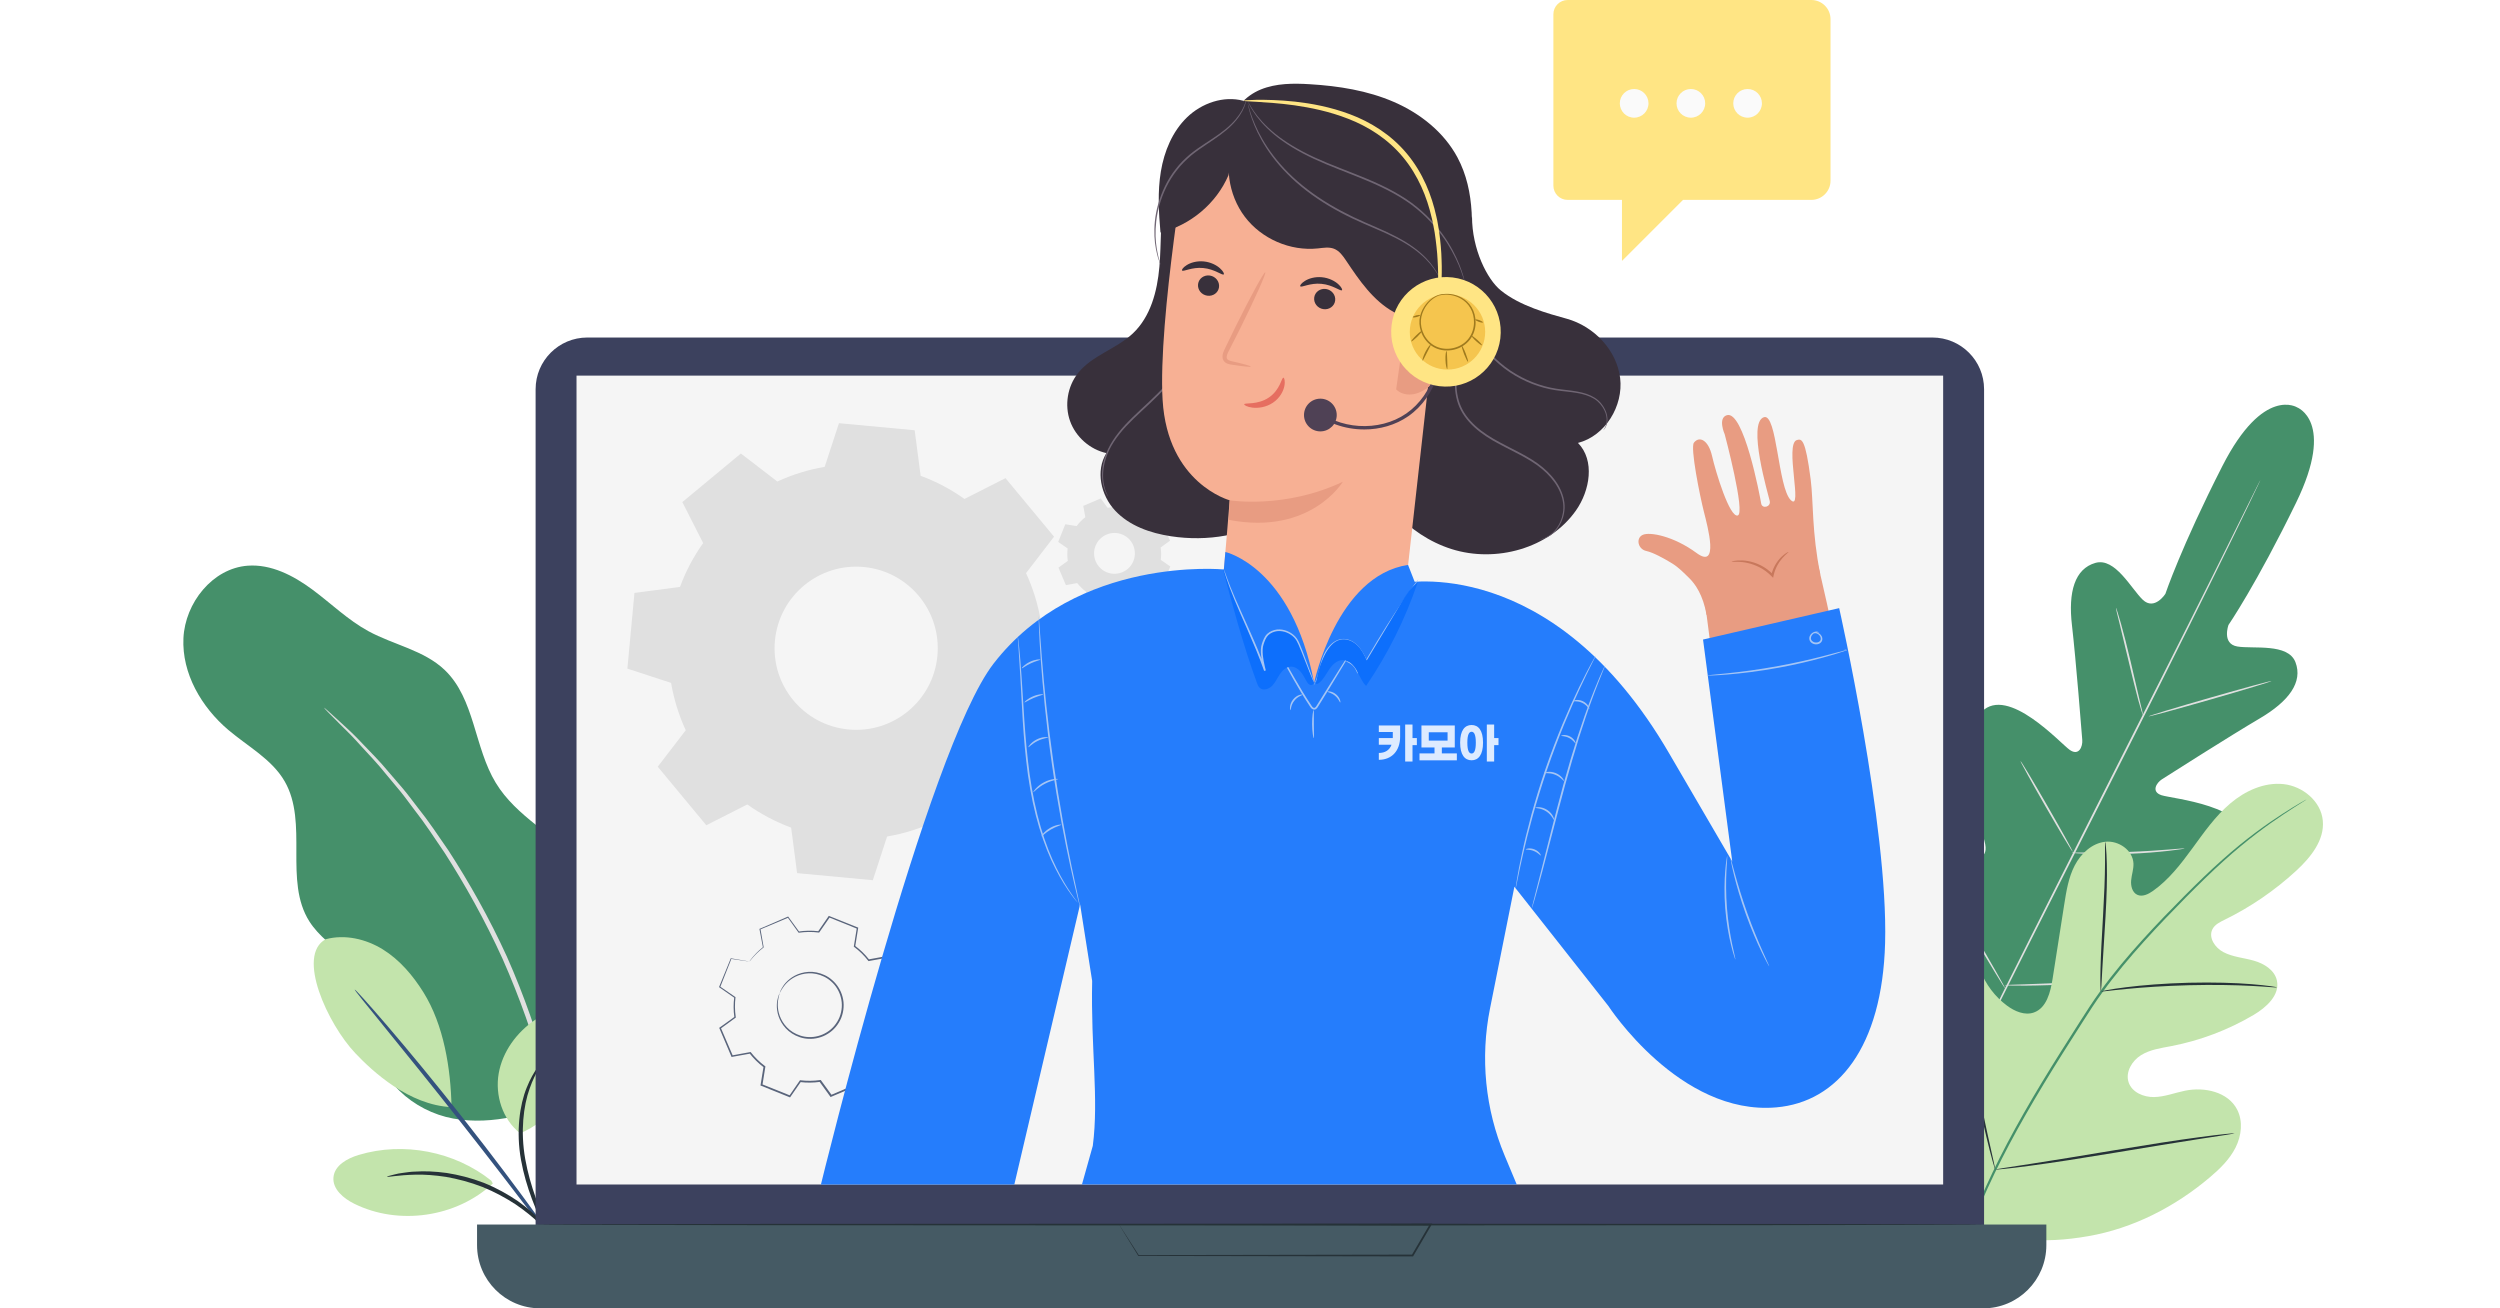 <svg xmlns="http://www.w3.org/2000/svg" width="300" height="157" fill="none" viewBox="0 0 300 157">
    <path fill="#45906A" d="M68.525 131.786c4.622-3.224 6.177-7.199 6.701-12.809.524-5.61-1.53-11.412-5.47-15.442-3.284-3.357-7.808-5.563-10.253-9.576-2.607-4.273-2.518-10.1-6.139-13.56-2.487-2.376-6.125-3.011-9.15-4.655-2.466-1.342-4.498-3.344-6.756-5.014-2.258-1.67-4.937-3.055-7.736-2.846-4.221.315-7.51 4.465-7.71 8.695-.2 4.23 2.16 8.277 5.389 11.016 2.343 1.989 5.226 3.51 6.76 6.168 2.88 4.997-.128 11.94 2.965 16.809 2.258 3.557 7.382 5.257 8.094 9.41.26 1.53-.17 3.084-.158 4.635.038 4.844 4.567 8.75 9.333 9.61 4.771.865 9.636-.63 14.13-2.441z"/>
    <path fill="#E0E0E0" d="M38.878 84.917c-.013.013.161.208.507.566.391.396.898.908 1.533 1.542.677.656 1.495 1.47 2.381 2.471.9.993 1.968 2.079 3.02 3.4.542.647 1.104 1.324 1.692 2.031.583.707 1.133 1.491 1.738 2.28 1.227 1.554 2.381 3.331 3.633 5.171 2.399 3.749 4.806 8.017 6.931 12.694 2.083 4.699 3.68 9.334 4.89 13.615.546 2.155 1.108 4.2 1.453 6.147.188.971.41 1.904.55 2.811.136.908.268 1.781.396 2.616.29 1.661.388 3.182.537 4.515.157 1.329.225 2.48.268 3.425.055.895.098 1.615.136 2.169.039.494.069.758.085.758.022 0 .03-.26.03-.758-.008-.559-.017-1.278-.025-2.177-.004-.946-.039-2.105-.17-3.442-.12-1.338-.188-2.871-.452-4.541l-.358-2.633c-.132-.916-.34-1.853-.52-2.833-.332-1.963-.877-4.021-1.41-6.194-1.192-4.315-2.781-8.984-4.877-13.712-2.143-4.707-4.58-8.993-7.012-12.75-1.27-1.844-2.445-3.616-3.698-5.167-.613-.784-1.175-1.563-1.772-2.27-.6-.7-1.175-1.372-1.73-2.015-1.073-1.308-2.172-2.377-3.096-3.353-.916-.984-1.755-1.776-2.462-2.411l-1.61-1.465c-.375-.337-.576-.503-.588-.49z"/>
    <path fill="#45906A" d="M275.695 48.907s-4.064-2.688-9.018 7.033c-4.954 9.721-6.833 15.327-6.833 15.327s-1.307 2.037-2.709.707c-1.397-1.329-3.314-5.107-5.691-4.426-2.467.708-3.28 3.46-2.807 7.502.468 4.043 1.175 12.942 1.235 13.747.06.788-.392 1.955-1.491 1.2-1.099-.753-7.416-7.79-10.577-4.591-3.161 3.199 0 14.249.324 15.463.323 1.214.085 1.734-.495 2.036-.575.303-2.479-2.266-4.357-4.191-1.879-1.93-4.397-3.834-6.067-1.836-1.669 1.998-2.202 10.291 5.692 23.757l4.064 6.002 7.271-.405c15.506-1.81 21.802-7.233 22.394-9.768.592-2.534-2.445-3.395-5.116-3.735-2.671-.341-5.861-.311-5.972-.955-.107-.643.162-1.146 1.329-1.618 1.163-.473 11.889-4.605 12.541-9.053.652-4.447-8.771-5.256-10.036-5.678-1.265-.422-.605-1.487.059-1.913.678-.434 8.209-5.23 11.719-7.293 3.51-2.061 5.219-4.366 4.298-6.76-.89-2.309-5.056-1.563-6.964-1.879-1.905-.315-1.07-2.585-1.07-2.585s3.344-4.874 8.12-14.684c4.775-9.81.059-11.45.059-11.45"/>
    <path fill="#E0E0E0" d="M271.244 57.605s-.026.073-.09.21c-.068.144-.162.349-.285.608-.26.541-.631 1.325-1.112 2.33-.967 2.02-2.39 4.938-4.158 8.529-3.535 7.19-8.502 17.082-14.028 27.987-5.525 10.91-10.513 20.788-14.087 27.962-1.781 3.582-3.22 6.483-4.221 8.498-.495.997-.882 1.772-1.151 2.309-.132.256-.23.456-.302.596-.068.137-.111.201-.111.201s.026-.073.09-.209l.285-.609c.26-.541.631-1.325 1.112-2.326.967-2.019 2.39-4.933 4.158-8.528 3.535-7.191 8.506-17.082 14.027-27.992 5.521-10.905 10.514-20.784 14.083-27.953l4.222-8.499c.494-.996.882-1.772 1.15-2.308.132-.256.23-.456.303-.597.072-.145.115-.209.115-.209z"/>
    <path fill="#E0E0E0" d="M253.914 72.936c.017-.005.081.17.183.49.107.319.243.788.409 1.367.328 1.159.742 2.773 1.163 4.558.409 1.764.784 3.361 1.065 4.58l.332 1.384c.081.328.115.511.103.515-.013.005-.081-.17-.188-.49-.102-.32-.243-.788-.4-1.367-.315-1.163-.707-2.782-1.133-4.567-.422-1.759-.805-3.352-1.099-4.57-.137-.55-.247-1.01-.341-1.385-.073-.328-.111-.511-.094-.515zM257.834 85.962c-.017-.06 3.267-1.056 7.34-2.228 4.072-1.171 7.386-2.07 7.403-2.01.017.06-3.267 1.056-7.339 2.227-4.073 1.172-7.387 2.07-7.404 2.011zM248.599 102.327c0-.017.191-.026.536-.026.392 0 .878.004 1.457.004 1.227.005 2.923 0 4.797-.072 1.87-.068 3.565-.187 4.788-.285.575-.047 1.061-.086 1.448-.115.341-.026.533-.03.537-.017 0 .017-.183.051-.524.102s-.835.119-1.444.187c-1.223.137-2.918.286-4.792.354-1.875.072-3.579.051-4.805.008-.614-.025-1.112-.051-1.453-.076-.358-.026-.545-.047-.545-.064zM242.459 91.329c.013-.009.115.136.286.404l.703 1.146c.583.976 1.376 2.326 2.24 3.83.865 1.503 1.636 2.867 2.186 3.863l.639 1.185c.144.281.221.443.208.447-.012.008-.115-.136-.285-.405-.192-.311-.426-.694-.703-1.146-.584-.975-1.376-2.326-2.241-3.83-.864-1.503-1.635-2.866-2.181-3.863l-.639-1.184c-.153-.281-.23-.439-.213-.447zM232.468 104.742c.013-.008.14.179.358.524.234.384.541.878.903 1.47.754 1.244 1.785 2.969 2.909 4.886 1.125 1.913 2.134 3.655 2.854 4.92.341.605.622 1.112.844 1.504.196.358.294.558.281.567-.013.008-.141-.179-.358-.524-.234-.384-.541-.874-.903-1.466-.754-1.244-1.785-2.969-2.909-4.886-1.125-1.913-2.135-3.655-2.855-4.92-.34-.605-.621-1.112-.843-1.504-.192-.362-.294-.562-.281-.571zM240.52 118.22c0-.017.242-.034.677-.047.477-.017 1.095-.034 1.844-.059 1.559-.052 3.706-.133 6.079-.29 2.373-.154 4.516-.349 6.066-.499l1.836-.178c.435-.039.673-.056.678-.039 0 .017-.235.06-.665.128-.43.068-1.056.153-1.832.251-1.546.192-3.693.414-6.07.567-2.377.157-4.533.213-6.092.226-.779.004-1.41 0-1.848-.013-.431-.017-.673-.03-.673-.047z"/>
    <path fill="#FFE584" d="M188.114 0h29.244c1.274 0 2.305 1.03 2.305 2.305v19.378c0 1.273-1.031 2.304-2.305 2.304h-15.399l-7.323 7.323v-7.323h-6.522c-.945 0-1.708-.766-1.708-1.708V1.71c0-.942.767-1.709 1.708-1.709z"/>
    <path fill="#FAFAFA" d="M197.819 12.4c0 .95-.771 1.722-1.721 1.722-.95 0-1.721-.771-1.721-1.721 0-.95.771-1.721 1.721-1.721.95 0 1.721.77 1.721 1.72zM204.624 12.4c0 .95-.771 1.722-1.721 1.722-.95 0-1.721-.771-1.721-1.721 0-.95.771-1.721 1.721-1.721.95 0 1.721.77 1.721 1.72zM211.432 12.4c0 .95-.771 1.722-1.721 1.722-.95 0-1.721-.771-1.721-1.721 0-.95.771-1.721 1.721-1.721.95 0 1.721.77 1.721 1.72z"/>
    <path fill="#C3E4AC" d="M235.641 146.315c-7.318-7.114-7.446-18.126-5.551-27.698.316-1.597.418-3.318 1.41-4.605.993-1.286 2.936-1.959 4.265-1.047 1.103.754 1.397 2.227 1.874 3.484.639 1.67 1.755 3.152 3.182 4.213.937.699 2.151 1.227 3.25.835 1.513-.541 1.985-2.428 2.237-4.026.468-2.981.933-5.963 1.401-8.945.252-1.598.511-3.233 1.257-4.669.745-1.436 2.07-2.667 3.659-2.846 1.589-.179 3.327 1.006 3.391 2.62.026.673-.217 1.325-.277 1.998-.064.669.124 1.457.724 1.742.609.29 1.321-.059 1.875-.447 1.912-1.346 3.369-3.242 4.754-5.137 1.384-1.896 2.743-3.847 4.528-5.364 1.785-1.516 4.081-2.573 6.39-2.33 2.309.243 4.519 2.054 4.728 4.397.213 2.347-1.474 4.417-3.203 6.01-2.565 2.36-5.461 4.345-8.58 5.87-.562.277-1.171.571-1.461 1.133-.519 1.01.315 2.233 1.312 2.752 1.125.592 2.441.678 3.659 1.027 1.223.349 2.484 1.12 2.761 2.373.388 1.738-1.257 3.229-2.782 4.132-3.058 1.806-6.419 3.08-9.895 3.748-1.244.239-2.544.414-3.626 1.087-1.082.673-1.887 2.015-1.499 3.233.388 1.218 1.802 1.819 3.071 1.793 1.27-.025 2.48-.515 3.723-.766 2.331-.473 5.142.14 6.241 2.27.72 1.397.52 3.148-.192 4.558-.711 1.41-1.865 2.539-3.067 3.553-4.191 3.557-9.239 6.147-14.624 7.08-5.376.937-10.172.647-14.935-2.028z"/>
    <path fill="#45906A" d="M234.354 153.429c.971-3.758 2.538-8.124 4.758-12.746 2.206-4.626 5.048-9.495 8.196-14.488.792-1.244 1.572-2.475 2.343-3.689.771-1.209 1.538-2.407 2.36-3.531 1.631-2.258 3.373-4.307 5.09-6.198 1.713-1.896 3.408-3.63 5.006-5.24 1.601-1.606 3.122-3.08 4.566-4.358 2.88-2.573 5.444-4.37 7.255-5.533.903-.584 1.618-1.014 2.108-1.3.235-.136.422-.242.558-.319.128-.072.192-.106.196-.098.005.004-.059.047-.179.128l-.545.345c-.477.302-1.184.745-2.079 1.346-1.789 1.188-4.323 3.007-7.178 5.593-1.431 1.287-2.939 2.765-4.532 4.375-1.589 1.619-3.276 3.357-4.98 5.248-1.704 1.892-3.433 3.936-5.056 6.186-.814 1.12-1.572 2.308-2.348 3.522-.771 1.215-1.55 2.441-2.342 3.685-3.144 4.989-5.986 9.845-8.201 14.45-2.223 4.6-3.808 8.941-4.801 12.677"/>
    <path fill="#263238" d="M252.096 118.975c-.021 0-.034-.251-.047-.707-.012-.456-.008-1.116.009-1.93.034-1.627.158-3.876.302-6.351.145-2.479.235-4.72.243-6.343.004-.814.004-1.47 0-1.921-.004-.456.004-.707.026-.707.021 0 .051.247.093.703.043.451.077 1.111.098 1.925.047 1.627-.012 3.881-.157 6.36-.149 2.445-.286 4.652-.388 6.343-.042.762-.076 1.406-.106 1.921-.03.456-.056.707-.073.707z"/>
    <path fill="#263238" d="M273.263 118.486c-.005.022-.303.009-.835-.034-.537-.038-1.308-.098-2.266-.144-1.917-.103-4.567-.154-7.494-.081-2.926.076-5.571.259-7.484.447-.954.085-1.73.179-2.262.238-.533.064-.831.086-.835.069-.004-.022.29-.086.818-.184.528-.093 1.299-.217 2.253-.332 1.909-.243 4.563-.46 7.498-.537 2.935-.072 5.593.013 7.51.171.958.072 1.734.166 2.266.238.541.077.835.128.831.149zM239.422 140.346c-.008.004-.043-.09-.098-.273-.064-.217-.136-.481-.23-.801-.196-.694-.456-1.712-.758-2.969-.609-2.513-1.338-6.015-2.092-9.891-.754-3.877-1.448-7.378-2.006-9.905-.273-1.226-.499-2.236-.665-2.986-.072-.323-.128-.592-.174-.813-.039-.188-.051-.286-.043-.29.009 0 .043.094.098.273.064.217.136.481.23.8.196.695.456 1.713.758 2.97.609 2.513 1.338 6.015 2.092 9.891.754 3.872 1.448 7.378 2.006 9.9.273 1.227.499 2.236.665 2.986.072.324.128.596.174.814.039.191.056.294.043.294z"/>
    <path fill="#263238" d="M268.16 135.996c0 .008-.098.034-.29.068-.226.038-.502.081-.835.136-.771.12-1.81.277-3.08.473-2.598.401-6.181.988-10.138 1.649-3.962.66-7.553 1.218-10.16 1.563-1.303.175-2.36.303-3.093.375-.336.034-.617.06-.843.081-.192.017-.294.017-.298.008 0-.008.098-.034.29-.068.225-.038.502-.081.834-.136.771-.119 1.811-.277 3.076-.473 2.599-.396 6.181-.988 10.143-1.648 3.957-.661 7.548-1.219 10.16-1.564 1.303-.175 2.36-.302 3.092-.375.337-.034.618-.059.844-.081.196-.017.294-.017.298-.008z"/>
    <path fill="#C3E4AC" d="M39.086 112.707c2.305-.618 4.822-.034 6.85 1.218 2.028 1.257 3.612 3.131 4.877 5.155 2.445 3.915 3.285 9.159 3.37 13.776-5.12-.238-9.474-4.285-11.553-6.479-3.288-3.472-7.122-11.732-3.544-13.67zM62.407 135.987c-2.096-1.644-3.02-4.541-2.565-7.169.456-2.624 2.164-4.941 4.371-6.437 1.022-.69 2.283-1.235 3.463-.881 1.104.332 1.866 1.41 2.083 2.543.218 1.133-.03 2.304-.413 3.391-1.316 3.727-3.271 7.092-6.94 8.553z"/>
    <path fill="#263238" d="M67.059 150.594c-.03.017-.213-.277-.511-.827-.298-.545-.712-1.346-1.193-2.351-.95-2.002-2.228-4.852-2.837-8.239-.605-3.391-.162-6.585.69-8.669.418-1.047.882-1.84 1.252-2.342.371-.507.614-.754.64-.737.089.059-.823 1.128-1.547 3.207-.741 2.058-1.112 5.15-.524 8.456.592 3.306 1.798 6.143 2.663 8.179.877 2.032 1.435 3.289 1.367 3.323z"/>
    <path fill="#34527E" d="M42.562 118.743c.025-.021.422.388 1.112 1.15.69.763 1.67 1.883 2.867 3.28 2.394 2.795 5.635 6.705 9.107 11.114 3.472 4.409 6.518 8.482 8.673 11.459 1.078 1.491 1.939 2.705 2.518 3.553.58.848.886 1.329.86 1.35-.03.022-.392-.417-1.022-1.231-.682-.886-1.572-2.053-2.645-3.454-2.228-2.923-5.317-6.953-8.784-11.357-3.468-4.405-6.663-8.35-8.98-11.199-1.112-1.376-2.036-2.514-2.74-3.383-.65-.805-.992-1.261-.966-1.282z"/>
    <path fill="#C3E4AC" d="M58.95 141.678c-4.387-3.51-10.53-4.703-15.91-3.084-1.372.413-2.888 1.248-3.024 2.671-.137 1.427 1.2 2.543 2.483 3.178 5.342 2.654 12.277 1.64 16.639-2.424"/>
    <path fill="#263238" d="M46.444 141.204c-.009-.034.306-.128.89-.268.29-.077.647-.154 1.073-.2.422-.051.903-.141 1.44-.145 1.07-.077 2.356-.026 3.762.166 1.401.221 2.926.596 4.46 1.188 1.525.614 2.892 1.385 4.068 2.186 1.159.826 2.13 1.665 2.858 2.453.388.371.678.763.95 1.091.277.324.486.626.648.877.328.499.494.784.468.806-.08.059-.813-1.044-2.321-2.514-.746-.741-1.721-1.533-2.867-2.317-1.163-.758-2.5-1.495-3.987-2.096-1.496-.579-2.978-.958-4.341-1.201-1.372-.209-2.624-.298-3.677-.269-2.117.039-3.407.341-3.425.243z"/>
    <path fill="#3C415E" d="M231.882 155.446H70.48c-3.43 0-6.207-2.778-6.207-6.207V46.709c0-3.43 2.778-6.207 6.207-6.207h161.402c3.429 0 6.207 2.777 6.207 6.207v102.53c0 3.429-2.778 6.207-6.207 6.207z"/>
    <path fill="#455A64" d="M237.984 157.001H64.829c-4.188 0-7.583-3.395-7.583-7.583v-2.475h188.316v2.475c0 4.188-3.391 7.583-7.578 7.583z"/>
    <path fill="#F5F5F5" d="M233.178 45.074H69.182v97.066h163.996V45.074z"/>
    <path fill="#263238" d="M134.291 146.943c-.004 0 .06-.004.179-.004.132 0 .315-.005.55-.005l2.142-.013c1.883-.008 4.593-.017 7.945-.034 6.765-.012 16.124-.034 26.569-.055h.196l-.098.17-1.057 1.807c-.379.647-.754 1.295-1.116 1.908l-.034.055h-.064c-14.449-.025-26.79-.051-32.882-.059h-.029l-.013-.026-1.721-2.799-.435-.711-.132-.234s.06.085.162.247c.111.166.26.405.46.711.405.626.993 1.542 1.755 2.735l-.042-.025c6.091-.013 18.432-.035 32.882-.06l-.098.055c.362-.617.736-1.261 1.116-1.908.362-.618.72-1.236 1.056-1.806l.098.17c-10.403-.021-19.723-.043-26.458-.055-3.37-.013-6.092-.026-7.983-.034l-2.177-.013c-.243-.004-.43-.004-.571-.004l-.2-.013z"/>
    <path fill="#E0E0E0" fill-rule="evenodd" d="M129.195 63.128c.303-.405.652-.763 1.044-1.065l-.247-1.359 2.1-.895.809 1.12c.49-.072.989-.076 1.491-.016l.784-1.138 2.122.852-.218 1.363c.405.303.763.652 1.065 1.044l1.359-.247.895 2.1-1.121.81c.073.49.077.988.017 1.49l1.138.784-.852 2.122-1.363-.218c-.303.405-.652.763-1.044 1.066l.247 1.358-2.1.895-.809-1.12c-.486.072-.989.076-1.491.017l-.784 1.137-2.122-.852.218-1.363c-.405-.303-.763-.652-1.065-1.044l-1.359.247-.895-2.1 1.121-.81c-.073-.485-.077-.987-.017-1.49l-1.134-.784.852-2.121 1.359.217zm2.271 2.364c-.503 1.257.102 2.684 1.359 3.186 1.256.503 2.683-.106 3.186-1.358.503-1.257-.106-2.684-1.359-3.187-1.252-.507-2.679.103-3.186 1.36z" clip-rule="evenodd"/>
    <path fill="#F5F5F5" fill-rule="evenodd" d="M120.679 107.183c.873-1.171 1.891-2.202 3.02-3.084l-.72-3.936 6.088-2.599 2.343 3.242c1.414-.204 2.862-.226 4.315-.047L138 97.471l6.142 2.466-.634 3.949c1.171.873 2.202 1.896 3.084 3.02l3.936-.72 2.598 6.088-3.241 2.343c.204 1.414.225 2.862.047 4.315l3.288 2.275-2.466 6.142-3.949-.634c-.873 1.171-1.896 2.202-3.02 3.084l.719 3.936-6.087 2.598-2.343-3.241c-1.414.204-2.862.225-4.315.047l-2.275 3.288-6.143-2.466.635-3.949c-1.171-.873-2.202-1.892-3.084-3.02l-3.936.719-2.599-6.087 3.242-2.343c-.204-1.414-.226-2.862-.047-4.315l-3.288-2.275 2.466-6.143 3.949.635zm6.586 6.842c-1.461 3.637.302 7.774 3.94 9.235 3.638 1.461 7.774-.303 9.236-3.94 1.461-3.638-.303-7.775-3.941-9.236-3.638-1.465-7.774.303-9.235 3.941z" clip-rule="evenodd"/>
    <path fill="#59647B" d="M93.56 119.167s.082-.345.435-.869c.35-.511 1.04-1.206 2.147-1.525.546-.153 1.184-.217 1.845-.081.656.136 1.342.426 1.9.941.285.247.536.55.745.886.213.337.375.712.477 1.112.218.797.162 1.691-.157 2.509-.333.81-.912 1.496-1.623 1.922-.35.221-.729.379-1.112.472-.384.103-.775.145-1.155.124-.762-.017-1.456-.281-2.023-.639-.57-.362-.988-.848-1.278-1.338-.58-.997-.596-1.976-.494-2.585.115-.622.294-.929.294-.929.025.008-.124.328-.2.941-.077.601-.03 1.547.545 2.492.285.465.694.925 1.24 1.261.545.333 1.21.575 1.93.588.357.017.728-.03 1.09-.123.362-.094.72-.243 1.052-.452.669-.405 1.214-1.052 1.529-1.819.303-.771.358-1.614.154-2.368-.094-.38-.248-.737-.443-1.057-.196-.319-.431-.609-.703-.843-.529-.49-1.176-.776-1.802-.912-.627-.136-1.24-.085-1.768.051-1.065.286-1.755.937-2.117 1.423-.37.498-.482.831-.507.818z"/>
    <path fill="#59647B" d="M89.92 115.383c0 .004-.048 0-.137-.013-.102-.013-.239-.034-.413-.06-.38-.055-.929-.136-1.636-.242l.038-.022c-.345.874-.796 2.019-1.346 3.404l-.021-.068c.554.379 1.167.801 1.823 1.252l.034.021-.004.039c-.09.737-.09 1.538.034 2.368l.008.043-.038.025c-.558.405-1.163.844-1.79 1.304l.027-.098 1.444 3.365-.098-.051 2.176-.4.056-.009.034.043c.451.579 1.026 1.159 1.691 1.648l.047.034-.009.06c-.106.677-.225 1.423-.349 2.185l-.06-.11c1.07.426 2.22.89 3.4 1.363l-.124.038c.392-.566.822-1.188 1.257-1.823l.038-.055.064.008c.733.09 1.55.09 2.36-.03l.064-.008.038.055c.405.562.852 1.176 1.3 1.794l-.132-.039 3.365-1.44-.068.124c-.128-.686-.26-1.431-.396-2.177l-.013-.068.055-.043c.592-.46 1.163-1.035 1.649-1.682l.042-.056.068.013c.733.119 1.462.234 2.186.349l-.124.069c.46-1.146.916-2.279 1.368-3.4l.038.132c-.613-.421-1.218-.843-1.819-1.261l-.055-.038.008-.068c.098-.793.085-1.589-.025-2.356l-.009-.064.055-.038c.605-.439 1.206-.869 1.794-1.295l-.034.128c-.49-1.15-.967-2.275-1.436-3.37l.115.06c-.737.132-1.465.264-2.177.396l-.059.013-.039-.047c-.494-.635-1.065-1.193-1.682-1.653l-.047-.034.008-.06c.124-.749.239-1.474.354-2.185l.06.102-3.395-1.371.102-.03c-.443.639-.86 1.239-1.261 1.814l-.03.039-.047-.004c-.839-.107-1.627-.086-2.368.021l-.043.004-.025-.038-1.291-1.798.08.021c-1.307.55-2.419 1.023-3.373 1.423l.03-.055c.153.869.277 1.584.383 2.181l.004.021-.017.013c-.634.49-1.047.933-1.307 1.227-.124.145-.218.255-.286.341-.085.085-.115.119-.115.119 0-.004.026-.047.081-.124.06-.081.145-.2.273-.349.255-.302.656-.754 1.29-1.261l-.012.034c-.111-.592-.247-1.308-.413-2.177l-.009-.038.038-.017c.95-.409 2.058-.89 3.361-1.453l.047-.021.03.043c.405.553.83 1.137 1.303 1.789l-.072-.03c.75-.111 1.555-.136 2.407-.034l-.077.034c.4-.579.814-1.18 1.253-1.823l.038-.056.064.026c1.073.43 2.202.882 3.399 1.359l.068.03-.012.072c-.111.711-.23 1.436-.35 2.185l-.038-.093c.635.473 1.218 1.035 1.725 1.687l-.098-.039c.712-.132 1.44-.264 2.177-.4l.081-.017.034.076c.469 1.095.95 2.216 1.44 3.366l.034.076-.068.052c-.588.426-1.184.86-1.794 1.299l.043-.102c.115.788.128 1.606.03 2.415l-.047-.102c.601.413 1.206.835 1.819 1.256l.072.051-.034.081-1.363 3.4-.034.085-.089-.013c-.72-.115-1.453-.234-2.186-.349l.107-.043c-.494.665-1.082 1.253-1.691 1.726l.042-.111c.137.745.273 1.491.396 2.177l.017.089-.081.034-3.37 1.436-.08.034-.051-.073c-.447-.617-.89-1.231-1.295-1.793l.102.043c-.83.119-1.666.119-2.415.025l.102-.047c-.434.631-.869 1.253-1.26 1.819l-.048.068-.076-.029c-1.18-.478-2.33-.938-3.396-1.368l-.076-.03.013-.081c.123-.758.242-1.508.353-2.185l.038.094c-.677-.507-1.26-1.099-1.72-1.691l.089.034c-.763.136-1.504.272-2.177.392l-.068.012-.026-.064-1.43-3.369-.026-.06.05-.038c.631-.452 1.236-.89 1.798-1.291l-.03.073c-.119-.844-.114-1.657-.016-2.407l.03.064-1.815-1.265-.039-.026.017-.043c.563-1.38 1.031-2.521 1.385-3.391l.012-.025.03.004c.703.119 1.244.213 1.62.277.178.034.314.055.417.077.106.021.153.03.157.034z"/>
    <path fill="#E0E0E0" fill-rule="evenodd" d="M81.6 70.43c.695-1.892 1.636-3.66 2.778-5.261l-2.497-4.92 7.025-5.828 4.375 3.361c1.789-.826 3.697-1.423 5.682-1.76l1.713-5.239 9.086.848.716 5.465c1.891.695 3.659 1.636 5.261 2.778l4.92-2.497 5.827 7.025-3.361 4.375c.827 1.789 1.423 3.693 1.76 5.683l5.244 1.712-.848 9.086-5.466.716c-.694 1.891-1.635 3.66-2.777 5.26l2.496 4.921-7.024 5.828-4.375-3.362c-1.789.827-3.698 1.423-5.683 1.76l-1.712 5.244-9.087-.848-.715-5.465c-1.892-.695-3.66-1.636-5.261-2.778l-4.92 2.496-5.828-7.024 3.361-4.375c-.826-1.79-1.422-3.698-1.759-5.683l-5.244-1.712.848-9.086 5.465-.72zm11.391 6.45c-.503 5.384 3.455 10.155 8.839 10.657 5.385.503 10.156-3.454 10.659-8.839.502-5.384-3.455-10.155-8.84-10.658-5.384-.499-10.155 3.459-10.658 8.84z" clip-rule="evenodd"/>
    <path fill="#263238" d="M238.088 146.944c0 .06-38.914.107-86.901.107-48.009 0-86.91-.047-86.91-.107 0-.059 38.906-.106 86.91-.106 47.987.004 86.901.051 86.901.106z"/>
    <path fill="#38303B" d="M144.599 16.35c-2.679 1.175-4.238 4.063-4.826 6.935-.584 2.867-.392 5.831-.648 8.75-.255 2.917-1.052 5.963-3.182 7.974-1.985 1.874-4.903 2.637-6.594 4.775-1.252 1.59-1.623 3.834-.942 5.742.682 1.909 2.39 3.413 4.367 3.847-1.338 2.117-.669 5.074 1.044 6.901 1.708 1.828 4.221 2.7 6.696 3.076 4.354.664 8.997-.068 12.673-2.492s6.249-6.633 6.241-11.033"/>
    <path fill="#706674" d="M132.995 59.622s-.243-.302-.473-.95c-.23-.643-.392-1.661-.171-2.875.111-.605.311-1.253.614-1.909.315-.651.728-1.307 1.231-1.942.997-1.282 2.339-2.462 3.685-3.728 1.346-1.273 2.581-2.539 3.582-3.79 1.014-1.24 1.777-2.48 2.292-3.57.516-1.095.792-2.041.929-2.706.081-.328.102-.592.14-.766.03-.175.051-.269.06-.269.009 0 0 .094-.017.273-.026.179-.034.443-.102.78-.115.672-.371 1.635-.878 2.751-.507 1.112-1.261 2.373-2.275 3.63-1.001 1.27-2.24 2.547-3.591 3.825-1.354 1.274-2.688 2.44-3.676 3.698-.498.622-.912 1.265-1.227 1.9-.306.639-.507 1.269-.626 1.861-.234 1.184-.098 2.181.102 2.824.209.635.422.955.401.963z"/>
    <path fill="#38303B" d="M176.641 25.973c0 3.936 1.815 7.544 3.451 8.873 2.309 1.879 5.699 2.786 7.936 3.408 3.254.912 5.981 3.757 6.39 7.114.404 3.352-1.79 6.94-5.061 7.783 2.057 2.1 1.444 5.712-.247 8.115-3.208 4.553-9.61 6.304-14.922 4.622-5.313-1.683-9.381-6.39-10.965-11.732"/>
    <path fill="#706674" d="M184.739 64.747c-.012-.034.52-.034 1.253-.55.358-.256.745-.652 1.048-1.201.311-.541.536-1.24.562-2.028.021-.784-.213-1.644-.66-2.454-.448-.813-1.108-1.576-1.913-2.245-1.614-1.358-3.804-2.206-5.925-3.429-1.057-.622-2.037-1.337-2.816-2.21-.388-.435-.724-.904-.984-1.402-.26-.498-.439-1.027-.55-1.55-.226-1.053-.204-2.075-.136-3.012.072-.942.192-1.81.273-2.603.174-1.585.153-2.884-.06-3.749-.06-.213-.111-.4-.153-.57-.047-.163-.115-.295-.154-.405-.085-.218-.128-.337-.123-.337.008-.004.059.107.162.32.046.106.119.238.174.4.051.17.111.358.175.57.243.874.285 2.19.128 3.784-.073.796-.184 1.665-.247 2.598-.06.933-.073 1.938.153 2.96.217 1.019.724 2.02 1.499 2.855.759.848 1.726 1.555 2.769 2.164 2.096 1.21 4.307 2.066 5.947 3.459.818.686 1.491 1.47 1.943 2.309.451.839.681 1.725.651 2.543-.034.813-.281 1.53-.609 2.079-.324.558-.728.954-1.103 1.21-.371.263-.72.357-.942.43-.238.055-.362.072-.362.064zM192.406 51.613c-.038-.012.341-.323.396-1.094.017-.375-.055-.848-.302-1.33-.243-.477-.635-.98-1.206-1.333-.579-.353-1.303-.575-2.092-.707-.792-.136-1.657-.187-2.564-.328-1.815-.281-3.749-.997-5.508-2.181-1.755-1.188-3.144-2.722-4.072-4.307-.938-1.584-1.427-3.19-1.67-4.55-.243-1.367-.23-2.496-.175-3.267.03-.387.064-.681.102-.881.03-.2.051-.307.06-.303.025.004-.047.426-.081 1.193-.03.767-.021 1.887.239 3.233.259 1.342.762 2.922 1.691 4.477.92 1.555 2.292 3.059 4.021 4.23 1.734 1.163 3.638 1.875 5.423 2.164.894.145 1.759.2 2.564.35.801.14 1.547.374 2.143.754.601.379.993.907 1.235 1.41.247.502.311.996.281 1.384-.034.392-.174.673-.281.848-.055.085-.11.14-.144.183-.039.038-.056.055-.06.055z"/>
    <path fill="#F7B094" d="M146.516 72.12c.563-5.882 1.044-12.085 1.044-12.085s-7.451-2.002-8.047-12.042c-.571-9.572 3.127-31.191 3.127-31.191 11.34-3.374 23.966.856 30.884 10.352l-5.342 47.701c-.622 5.538-5.874 9.415-11.8 8.708-5.989-.716-10.403-5.836-9.866-11.442z"/>
    <path fill="#38303B" d="M143.768 34.083c-.089.67.401 1.295 1.095 1.398.694.106 1.329-.346 1.419-1.014.089-.67-.401-1.295-1.095-1.402-.694-.102-1.329.35-1.419 1.018zM141.852 32.462c.14.179 1.171-.435 2.534-.298 1.364.119 2.296.92 2.463.766.081-.068-.052-.379-.456-.74-.396-.359-1.099-.738-1.951-.819-.852-.08-1.598.162-2.036.443-.452.281-.627.567-.554.648zM157.706 35.699c-.09.668.4 1.295 1.095 1.397.694.106 1.329-.35 1.418-1.014.09-.669-.4-1.295-1.095-1.402-.694-.102-1.329.35-1.418 1.019z"/>
    <path fill="#38303B" d="M156.035 34.358c.141.18 1.172-.434 2.535-.298 1.363.12 2.296.92 2.462.767.081-.068-.051-.38-.456-.741-.396-.358-1.099-.737-1.951-.818-.852-.081-1.597.162-2.036.443-.451.28-.626.566-.554.647z"/>
    <path fill="#E89C82" d="M150.091 43.989c.013-.077-.818-.307-2.177-.618-.345-.072-.669-.17-.703-.418-.055-.26.124-.621.333-1.01l1.29-2.55c1.802-3.634 3.144-6.638 2.995-6.71-.149-.072-1.725 2.816-3.531 6.454-.435.898-.852 1.75-1.249 2.573-.17.383-.443.809-.315 1.35.068.268.307.486.524.567.217.089.413.115.584.14 1.38.209 2.236.298 2.249.222zM147.559 60.035s6.607 1.082 13.585-2.228c0 0-3.881 6.475-13.683 4.575l.098-2.347z"/>
    <path fill="#E66E60" d="M154.009 45.325c-.221-.034-.37 1.444-1.738 2.372-1.367.93-2.93.61-2.965.814-.029.09.324.324.989.405.651.085 1.627-.03 2.466-.596.835-.567 1.253-1.398 1.363-1.998.12-.614-.012-.997-.115-.997z"/>
    <path fill="#E89C82" d="M168.817 37.701c1.078-.102 2.19.039 3.161.516.971.477 1.785 1.316 2.121 2.343.341 1.03.183 2.18-.285 3.16-.464.98-1.218 1.798-2.062 2.48-.605.49-1.282.924-2.045 1.086-.762.158-1.627 0-2.168-.558"/>
    <path fill="#AA6550" d="M168.77 44.165c-.124.026.273.712 1.265.546.477-.077.971-.444 1.295-.925.328-.494.562-1.044.699-1.704.132-.652.051-1.367-.264-1.904-.299-.541-.835-.899-1.308-.958-.993-.12-1.368.536-1.257.57.073.09.494-.23 1.129-.008.613.175 1.142 1.095.899 2.151-.226 1.078-.741 2.032-1.346 2.224-.631.247-1.035-.073-1.112.008z"/>
    <path fill="#38303B" d="M147.414 21.032c-1.456 3.387-4.575 6.006-8.157 6.871-.213-2.44-.354-4.912.047-7.327.4-2.415 1.384-4.8 3.143-6.5 1.764-1.7 4.375-2.616 6.744-1.986"/>
    <path fill="#38303B" d="M148.095 16.549c-1.232 3.092-.725 6.811 1.286 9.465s5.453 4.145 8.763 3.796c.647-.069 1.329-.196 1.934.038.651.251 1.077.86 1.465 1.44 1.576 2.356 3.242 4.8 5.721 6.164 2.483 1.363 6.036 1.231 7.697-1.065.81-1.116 1.044-2.535 1.232-3.902.63-4.588.886-9.517-1.3-13.598-1.623-3.033-4.477-5.29-7.638-6.658-3.156-1.367-6.615-1.912-10.049-2.121-1.998-.124-4.064-.124-5.912.63-1.853.758-3.451 2.437-3.557 4.435"/>
    <path fill="#706674" d="M175.76 33.78c-.009 0-.047-.114-.119-.336-.069-.226-.184-.55-.333-.967-.311-.83-.83-2.01-1.682-3.348-.857-1.33-2.066-2.808-3.694-4.124-1.623-1.329-3.684-2.394-5.917-3.331-2.236-.937-4.417-1.708-6.33-2.603-1.912-.886-3.544-1.891-4.775-2.914-1.227-1.026-2.053-2.04-2.53-2.794-.239-.38-.409-.677-.507-.895-.107-.208-.158-.323-.149-.323.008-.005.072.102.187.306.111.21.294.499.537.87.494.732 1.329 1.72 2.56 2.721 1.231.997 2.854 1.981 4.762 2.854 1.905.882 4.09 1.645 6.331 2.586 2.236.937 4.323 2.024 5.955 3.374 1.64 1.338 2.85 2.841 3.697 4.192.844 1.359 1.347 2.56 1.632 3.4.141.42.243.753.298.983.056.23.085.35.077.35z"/>
    <path fill="#706674" d="M172.688 33.24c-.008.004-.064-.094-.166-.281-.106-.183-.268-.456-.507-.784-.468-.656-1.269-1.533-2.454-2.368-1.175-.848-2.73-1.61-4.498-2.36-.882-.38-1.815-.771-2.76-1.223-.946-.451-1.909-.959-2.863-1.53-1.913-1.14-3.604-2.449-4.963-3.825-1.363-1.371-2.385-2.798-3.097-4.072-.72-1.274-1.124-2.39-1.363-3.17-.111-.391-.191-.698-.234-.907-.047-.209-.064-.32-.06-.324.009 0 .043.107.098.311.056.21.149.507.269.895.259.767.685 1.866 1.414 3.118.724 1.253 1.751 2.654 3.105 4.009 1.355 1.354 3.033 2.65 4.933 3.783.95.566 1.904 1.069 2.846 1.525.941.451 1.87.843 2.752 1.23 1.763.763 3.331 1.547 4.507 2.42 1.184.86 1.981 1.764 2.432 2.441.23.337.383.618.477.81.094.195.136.298.132.302zM139.291 31.825c-.008.004-.038-.077-.098-.226-.055-.153-.14-.375-.234-.669-.158-.592-.379-1.465-.426-2.573-.047-1.099.038-2.432.439-3.842.4-1.402 1.061-2.905 2.113-4.23.507-.677 1.112-1.248 1.712-1.768.618-.503 1.253-.933 1.858-1.329 1.218-.792 2.304-1.516 3.075-2.287.784-.759 1.261-1.517 1.504-2.075.247-.558.302-.895.324-.89.008 0-.005.085-.039.242-.034.158-.098.392-.213.678-.225.575-.69 1.363-1.478 2.147-.771.796-1.866 1.546-3.071 2.343-.601.404-1.231.83-1.836 1.329-.588.51-1.18 1.073-1.679 1.738-1.035 1.299-1.691 2.773-2.095 4.153-.405 1.385-.503 2.697-.478 3.783.03 1.095.226 1.96.358 2.556l.196.677c.056.158.077.239.068.243z"/>
    <path fill="#4F4155" d="M163.703 51.535c-2.309 0-4.622-.788-6.33-2.321l.273-.303c2.96 2.663 7.842 2.973 11.118.703 3.271-2.27 4.694-6.952 3.237-10.658l.375-.15c1.525 3.873.039 8.767-3.382 11.14-1.538 1.07-3.412 1.59-5.291 1.59z"/>
    <path fill="#4F4155" d="M160.408 49.804c0 1.082-.877 1.963-1.964 1.963-1.082 0-1.964-.877-1.964-1.963 0-1.087.878-1.964 1.964-1.964 1.082 0 1.964.882 1.964 1.964z"/>
    <path fill="#FFE584" d="M180.04 40.618c.442-3.603-2.121-6.882-5.724-7.324-3.604-.441-6.883 2.121-7.325 5.725-.441 3.603 2.121 6.882 5.725 7.324 3.603.442 6.882-2.121 7.324-5.725z"/>
    <path fill="#FFE584" d="M172.453 38.91c-.043-.004-.026-.6.038-1.666l.077-1.947c.008-.758.034-1.623.004-2.577 0-.477-.034-.975-.059-1.495-.017-.52-.077-1.056-.132-1.615-.043-.558-.15-1.124-.222-1.716l-.166-.886c-.051-.303-.115-.605-.196-.908-.558-2.432-1.606-5.04-3.442-7.246-1.832-2.21-4.23-3.693-6.552-4.592-2.33-.912-4.571-1.35-6.453-1.623-1.888-.264-3.434-.345-4.503-.417-1.069-.047-1.661-.094-1.661-.137 0-.042.592-.08 1.665-.11 1.074 0 2.633.012 4.55.221 1.912.217 4.2.614 6.607 1.52 2.398.896 4.911 2.42 6.828 4.734 1.917 2.304 2.986 5.026 3.523 7.523.077.31.141.622.188.928.051.307.106.61.153.912.064.6.162 1.184.196 1.75.043.567.089 1.112.094 1.64.017.529.034 1.031.021 1.513 0 .963-.055 1.832-.098 2.594-.064.763-.124 1.419-.183 1.951-.132 1.07-.234 1.653-.277 1.649z"/>
    <path fill="#F5C54E" d="M178.222 39.827c0 2.5-2.028 4.524-4.524 4.524-2.501 0-4.524-2.024-4.524-4.524s2.028-4.524 4.524-4.524c2.5 0 4.524 2.023 4.524 4.524z"/>
    <path fill="#9F7A1E" d="M172.21 35.605c-.004-.008.068-.042.201-.106.136-.06.345-.132.626-.187.549-.098 1.435-.103 2.347.4.451.247.895.63 1.205 1.154.32.52.49 1.172.486 1.858-.004.681-.217 1.41-.669 2.01-.451.601-1.141 1.04-1.912 1.223-.767.187-1.585.12-2.262-.205-.682-.323-1.193-.881-1.508-1.486-.316-.61-.435-1.274-.388-1.879.055-.609.285-1.142.558-1.576.554-.873 1.321-1.325 1.874-1.461.277-.077.503-.081.652-.072.149.012.226.025.226.034 0 .03-.32-.047-.856.119-.529.153-1.248.609-1.768 1.461-.256.422-.464.937-.511 1.512-.039.575.081 1.201.383 1.777.302.57.788 1.09 1.423 1.388.635.298 1.397.367 2.126.188.724-.175 1.375-.584 1.797-1.146.426-.558.626-1.244.639-1.887.013-.648-.145-1.27-.439-1.764-.285-.498-.702-.873-1.128-1.116-.861-.503-1.717-.52-2.262-.452-.55.086-.831.239-.84.213zM173.66 44.282c-.055.009-.183-.464-.204-1.07-.026-.6.059-1.085.119-1.081.06.004.068.486.094 1.073.017.588.051 1.07-.009 1.078z"/>
    <path fill="#9F7A1E" d="M176.157 43.405c-.056.022-.264-.387-.469-.916-.204-.528-.328-.97-.272-.992.055-.021.264.388.468.916.205.528.328.971.273.992zM177.838 41.435c-.039.043-.35-.175-.695-.486-.345-.31-.588-.6-.549-.643.038-.042.349.175.694.486.341.31.588.6.55.643zM177.958 38.687c-.021.055-.243.025-.503-.069-.255-.093-.451-.213-.43-.268.021-.055.243-.026.503.068.255.094.447.213.43.269zM170.703 43.27c-.056-.018.064-.5.34-1.04.277-.541.597-.916.644-.882.051.034-.188.451-.456.98-.268.524-.469.962-.528.941zM169.356 40.965c-.042-.043.217-.362.575-.711.358-.354.682-.6.724-.563.043.043-.217.362-.575.712-.362.353-.686.605-.724.562zM170.41 37.83c.017.055-.171.153-.409.217-.243.064-.448.072-.465.013-.017-.056.171-.154.409-.218.243-.063.452-.068.465-.012z"/>
    <path fill="#E89C82" d="M204.789 73.79c-.426-2.406-1.368-3.714-2.066-4.4-.66-.643-1.295-1.312-2.083-1.789-.954-.583-2.254-1.303-3.084-1.482-1.027-.222-1.278-1.56-.418-1.939.861-.379 3.706.162 6.445 2.177 2.735 2.015 1.355-3.084.882-4.954-.473-1.866-1.657-7.702-1.193-8.285.678-.857 1.747-.273 2.173 1.597.43 1.896 2.104 7.412 3.084 7.144.963-.264-1.563-9.738-1.563-9.738s-.869-1.947.251-2.296c2.019-.63 3.962 9.614 4.124 10.594.11.682 1.188.426 1.026-.298-.162-.746-2.743-9.393-.694-10.058 1.572-.507 1.678 8.418 3.212 9.939 1.538 1.52-.776-6.778.749-7.2.567-.157 1.014-.196 1.649 4.742.341 2.654.119 6.313 1.154 11.378"/>
    <path fill="#E89C82" d="M199.685 92.841l9.312 13.364-4.473-34.463 13.312-5.248s16.801 64.405-5.734 65.312c0 0-15.591-.426-27.229-27.42l14.812-11.545z"/>
    <path fill="#C8785C" d="M214.62 66.237c.026.034-.289.243-.702.703-.405.451-.895 1.193-1.091 2.147l-.051.251-.183-.183c-.209-.209-.435-.417-.69-.605-.967-.715-2.049-1.018-2.829-1.099-.788-.085-1.282 0-1.291-.047-.008-.03.482-.187 1.304-.153.813.03 1.964.315 2.982 1.07.268.195.507.417.72.638l-.239.068c.226-1.018.775-1.776 1.235-2.215.465-.443.823-.6.835-.575z"/>
    <path fill="#257DFC" d="M192.994 120.703l-11.268-14.296-2.926 14.62c-1.185 5.921-.575 12.064 1.755 17.636l1.452 3.476h-52.174l1.303-4.644c.737-5.691-.251-11.633-.077-19.782l-1.448-9.189-7.893 33.619H98.51s12.737-52.18 20.715-62.505c10.058-13.018 27.634-11.302 27.634-11.302l10.769 16.878 10.514-15.216s18.07-3.843 32.179 20.447l7.548 12.937-3.506-26.636 16.337-3.77s5.9 26.168 5.512 40.183c-.345 12.515-5.674 19.084-13.056 19.727-11.6 1.014-20.162-12.183-20.162-12.183z"/>
    <path fill="#257DFC" d="M146.861 68.338l.183-2.1s7.975 1.772 10.65 15.698c0 0 2.684-12.852 11.272-14.147l1.448 3.702-5.274 13.734-9.265 2.709-9.009-2.71-4.098-8.14 4.093-8.746z"/>
    <path fill="#A5C5F4" d="M124.635 73.873c.008 0 .021.124.042.362.017.256.043.6.077 1.035.06.9.153 2.203.281 3.809.256 3.216.699 7.646 1.393 12.52.699 4.873 1.517 9.252 2.173 12.408.328 1.581.6 2.854.796 3.736.094.426.167.767.218 1.014.046.234.068.358.064.358-.009 0-.043-.119-.103-.349-.064-.247-.149-.584-.255-1.006-.222-.873-.52-2.147-.865-3.723-.694-3.152-1.538-7.531-2.236-12.409-.695-4.877-1.112-9.316-1.334-12.537-.111-1.61-.183-2.913-.213-3.816-.017-.435-.025-.784-.034-1.04-.013-.238-.013-.362-.004-.362zM170.221 69.5c.005.004-.034.073-.115.2l-.358.554c-.328.503-.779 1.189-1.329 2.028-1.116 1.717-2.624 4.11-4.187 6.811-.064.107-.124.213-.179.311l-.102.175-.085-.183c-.32-.686-.648-1.355-1.146-1.845-.49-.485-1.155-.78-1.777-.664-.622.098-1.116.524-1.465.963-.354.447-.579.937-.733 1.405-.302.933-.477 1.721-.698 2.233-.103.26-.209.447-.277.575-.077.123-.12.187-.128.183-.017-.009.145-.269.332-.788.196-.516.349-1.295.635-2.25.145-.477.37-.992.733-1.465.357-.464.877-.929 1.567-1.044.695-.136 1.431.192 1.951.707.533.52.869 1.215 1.193 1.9l-.187-.008c.055-.098.119-.205.178-.311 1.568-2.705 3.097-5.09 4.248-6.79.575-.848 1.047-1.53 1.384-1.994.158-.217.29-.392.392-.532.094-.115.145-.175.153-.17z"/>
    <path fill="#A5C5F4" d="M162.627 77.384c.005.004-.025.064-.085.18l-.281.493-1.069 1.798c-.465.763-1.01 1.657-1.61 2.65l-.959 1.559c-.17.272-.341.55-.515.826-.052.073-.111.145-.201.205-.089.06-.221.08-.323.042-.213-.068-.32-.26-.405-.387-1.5-2.254-2.611-4.426-3.489-5.956-.43-.77-.784-1.388-1.035-1.814-.247-.426-.388-.66-.375-.67.004-.004.047.052.124.158.072.107.187.264.319.473.273.413.648 1.023 1.095 1.78.907 1.513 2.045 3.677 3.531 5.914.094.144.179.268.294.302.103.038.205-.043.294-.166.171-.277.341-.55.511-.814.337-.536.661-1.056.967-1.555.618-.98 1.176-1.87 1.649-2.624.464-.724.843-1.316 1.129-1.759.128-.187.23-.345.315-.473.072-.11.111-.166.119-.162zM129.339 108.34c-.005.005-.081-.085-.222-.255-.136-.175-.354-.422-.596-.771-.503-.677-1.172-1.713-1.862-3.059-.694-1.346-1.376-3.02-1.951-4.937-.579-1.917-1.035-4.077-1.359-6.36-.622-4.58-.724-8.758-.911-11.77-.086-1.508-.162-2.726-.226-3.565-.03-.405-.051-.729-.073-.972-.012-.221-.017-.34-.012-.34.004 0 .025.115.055.336.026.222.068.545.111.967.089.84.191 2.058.294 3.566.225 3.011.353 7.186.971 11.748.324 2.275.771 4.426 1.333 6.335.563 1.908 1.227 3.582 1.9 4.928.669 1.351 1.312 2.39 1.794 3.08.23.354.438.609.562.793.132.174.196.272.192.276z"/>
    <path fill="#A5C5F4" d="M127.358 98.963c.013.064-.605.196-1.261.583-.66.38-1.077.852-1.124.814-.047-.03.319-.588 1.018-.997.694-.409 1.363-.451 1.367-.4zM126.962 93.49c.009.064-.767.132-1.589.571-.831.43-1.325 1.031-1.372.988-.046-.02.397-.715 1.274-1.171.869-.469 1.691-.439 1.687-.388zM125.767 88.49c.004.064-.609.094-1.261.427-.66.319-1.052.787-1.103.75-.047-.026.298-.589 1.009-.938.703-.358 1.363-.294 1.355-.239zM125.181 83.327c.009.06-.532.166-1.146.43-.617.26-1.064.58-1.103.533-.038-.039.371-.452 1.023-.725.643-.28 1.222-.293 1.226-.238zM124.845 79.151c.008.064-.541.162-1.15.452-.614.285-1.04.643-1.082.596-.043-.034.34-.485.992-.788.648-.306 1.24-.315 1.24-.26zM191.511 78.62c.008.004-.035.097-.12.276-.098.196-.225.456-.383.78-.341.673-.818 1.653-1.389 2.87-.575 1.22-1.222 2.689-1.904 4.333-.673 1.649-1.376 3.476-2.045 5.419-.664 1.947-1.235 3.817-1.721 5.533-.473 1.717-.869 3.272-1.163 4.584-.302 1.312-.528 2.381-.673 3.118-.072.354-.132.635-.174.848-.043.196-.069.294-.077.294-.009 0 .004-.107.034-.303.034-.217.081-.502.136-.856.12-.745.324-1.819.61-3.135.276-1.321.656-2.884 1.12-4.605.473-1.721 1.044-3.6 1.708-5.546.673-1.947 1.38-3.775 2.066-5.423.694-1.645 1.355-3.11 1.947-4.32.588-1.214 1.086-2.185 1.452-2.845.175-.316.316-.571.418-.763.098-.175.153-.264.158-.26zM183.805 109.04c-.009 0 .012-.106.059-.307.056-.217.128-.507.217-.869.196-.775.473-1.857.81-3.186.686-2.692 1.593-6.42 2.709-10.51.562-2.044 1.138-3.982 1.7-5.733.566-1.746 1.112-3.31 1.614-4.61.239-.65.486-1.23.695-1.741.204-.512.396-.95.558-1.304.153-.34.277-.61.37-.814.085-.183.137-.28.141-.276.008.004-.03.106-.102.294-.086.208-.196.485-.333.83-.149.358-.328.797-.524 1.312-.196.516-.43 1.095-.66 1.751-.486 1.3-1.009 2.867-1.568 4.614-.545 1.75-1.116 3.689-1.678 5.729-1.116 4.085-2.049 7.808-2.769 10.492-.358 1.342-.656 2.424-.873 3.174l-.256.856c-.068.2-.106.302-.11.298z"/>
    <path fill="#A5C5F4" d="M184.901 102.661c-.051.034-.328-.337-.835-.537-.502-.213-.962-.136-.975-.2-.026-.051.477-.234 1.052.004.579.235.809.716.758.733zM186.486 98.396c-.055.025-.277-.61-.937-1.027-.652-.434-1.32-.37-1.32-.434-.005-.026.157-.081.43-.073.272.009.652.102 1.005.328.354.23.592.537.712.78.119.247.132.417.11.426zM187.672 93.709c-.051.038-.392-.49-1.077-.75-.678-.277-1.287-.128-1.3-.192-.008-.025.137-.097.388-.136.251-.038.618-.013.988.132.367.145.648.38.81.58.161.2.213.353.191.366zM189.069 89.202c-.055.03-.276-.387-.766-.639-.486-.264-.955-.213-.963-.272-.004-.026.111-.077.307-.09.196-.012.481.034.754.175.272.145.468.353.57.524.103.166.124.29.098.302zM190.71 85.065c-.055.03-.281-.477-.865-.732-.575-.277-1.107-.124-1.12-.184-.008-.02.111-.102.337-.14.225-.038.553-.017.873.132.319.149.549.383.664.58.115.195.132.336.111.344zM154.857 85.215c-.025.004-.076-.145-.055-.388.017-.243.123-.58.358-.878.234-.298.537-.481.771-.553.234-.077.387-.06.392-.035.017.06-.575.167-.997.72-.439.533-.409 1.133-.469 1.133zM157.654 88.572c-.055.008-.2-.741-.204-1.678-.009-.938.127-1.687.183-1.683.059.008.021.758.03 1.678 0 .929.051 1.679-.009 1.683zM160.832 84.296c-.06.017-.192-.455-.635-.813-.434-.37-.92-.418-.916-.482 0-.025.128-.055.328-.02.2.029.477.136.72.34.243.204.396.456.46.647.073.192.068.32.043.328zM162.907 80.823c-.06.008-.132-.469-.524-.878-.379-.417-.856-.524-.844-.583.005-.026.132-.039.328.017.196.055.452.191.669.421.213.23.332.495.375.695.043.196.021.324-.004.328z"/>
    <path fill="#263238" d="M152.74 82.037c-.025.004-.093-.162-.102-.448-.013-.285.056-.685.26-1.073.209-.388.503-.669.746-.814.242-.149.417-.187.426-.162.034.056-.61.35-.989 1.078-.392.716-.281 1.415-.341 1.419z"/>
    <path fill="#0D6FFC" d="M146.754 68.302c.912 3.502 2.437 9.201 4.085 13.666.077.204.158.417.316.566.417.4 1.137.154 1.533-.268.375-.4.592-.92.899-1.372.307-.456.758-.873 1.308-.894.447-.017.864.247 1.158.583.294.337.49.746.712 1.133.119.21.268.435.502.486.235.047.495-.166.358-.422l-1.461-3.782s-.669-2.774-2.99-2.343c-2.595.48-1.419 4.74-1.419 4.74s-5.039-12.238-5.001-12.093z"/>
    <path fill="#A5C5F4" d="M157.698 81.93c-.009.004-.051-.081-.124-.247-.076-.166-.178-.413-.311-.729-.264-.664-.626-1.584-1.073-2.713-.115-.286-.239-.584-.371-.89-.136-.307-.285-.61-.532-.861-.486-.494-1.24-.83-2.019-.754-.379.051-.78.204-1.065.477-.29.277-.435.686-.575 1.103-.137.4-.132.848-.09 1.295.043.448.132.903.239 1.355.042.166.081.332.119.486l-.2.06c-.597-1.717-1.287-3.306-1.913-4.746-.63-1.44-1.205-2.73-1.657-3.826-.451-1.094-.784-1.993-.984-2.624-.106-.31-.17-.562-.217-.728-.047-.166-.068-.256-.06-.26.009 0 .043.081.098.247.06.162.136.405.256.716.221.618.575 1.508 1.043 2.59.469 1.086 1.057 2.368 1.696 3.804s1.333 3.024 1.934 4.754l-.2.06c-.039-.154-.081-.324-.12-.49-.106-.46-.2-.92-.243-1.385-.042-.46-.051-.937.103-1.38.14-.417.298-.86.63-1.18.341-.31.758-.468 1.184-.524.857-.08 1.649.29 2.169.826.264.273.426.61.553.916.133.311.252.614.363.9l1.013 2.734.277.746c.051.174.081.268.077.268z"/>
    <path fill="#0D6FFC" d="M157.902 81.83c-.09.06-.026.218.081.24.106.02.208-.04.294-.107.541-.422.847-1.07 1.227-1.636.383-.571.941-1.116 1.627-1.12.728-.005 1.312.609 1.674 1.24.358.634.605 1.35 1.125 1.865 2.607-3.825 4.694-8.009 6.181-12.392-.857.592-1.415 1.512-1.951 2.407l-4.15 6.922c-.289-.673-.634-1.342-1.167-1.844-.536-.503-1.299-.814-2.01-.644-.81.188-1.368.92-1.764 1.649-.579 1.07-.954 2.245-1.108 3.446"/>
    <path fill="#A5C5F4" d="M212.305 115.952c-.013.009-.111-.158-.277-.464-.166-.307-.396-.754-.665-1.317-.541-1.12-1.227-2.7-1.87-4.489-.639-1.79-1.112-3.447-1.41-4.657-.149-.604-.255-1.094-.324-1.439-.068-.341-.098-.533-.08-.537.012-.004.072.183.161.515.103.375.23.852.388 1.419.332 1.197.826 2.841 1.461 4.626.639 1.781 1.304 3.365 1.806 4.499.243.536.443.988.601 1.341.149.32.222.495.209.503zM208.251 115.153c-.012.004-.072-.162-.17-.464-.098-.303-.222-.75-.358-1.304-.273-1.108-.558-2.662-.699-4.4-.136-1.738-.093-3.323 0-4.456.047-.567.098-1.027.15-1.342.046-.315.081-.49.093-.486.013 0 .009.179-.012.494-.026.316-.056.776-.081 1.342-.056 1.133-.073 2.705.063 4.431.137 1.725.401 3.275.635 4.387.115.554.217 1.005.29 1.312.068.307.102.482.089.486zM221.272 77.862c.004-.008.106.03.328.124l.063.03-.068.025c-.924.333-4.166 1.36-8.132 2.08-2.377.438-4.554.69-6.13.817-.788.064-1.427.102-1.87.12-.443.016-.686.016-.686.004 0-.013.243-.043.682-.085.477-.047 1.103-.111 1.861-.184 1.572-.166 3.736-.439 6.105-.877 3.953-.72 7.203-1.679 8.153-1.926l-.004.051c-.213-.115-.307-.17-.302-.178zM217.599 76.016c-.004-.005.043-.069.175-.107.128-.038.345-.017.545.12.192.132.409.4.354.758-.03.17-.15.336-.311.426-.162.093-.358.128-.546.102-.187-.026-.366-.102-.502-.234-.137-.132-.205-.32-.201-.49.013-.354.252-.584.456-.699.213-.115.422-.123.55-.09.132.035.183.094.179.099-.005.038-.29-.124-.652.115-.166.11-.341.32-.337.57-.008.256.23.478.537.512.298.042.592-.115.639-.358.051-.239-.098-.473-.251-.596-.158-.128-.328-.17-.443-.158-.119.013-.179.051-.192.03z"/>
    <path fill="#DDEBFF" d="M165.459 87.055h2.557v1.334c0 1.773-1.059 2.79-2.557 2.79v-.824c.729 0 1.279-.317 1.526-.99h-1.526v-.797h1.677v-.729h-1.677v-.784zm4.564 2.365h-.522v1.966h-.88v-4.44h.88v1.621h.522v.853zM174.822 90.411v.825h-4.482v-.825h1.801v-.715h-1.567v-2.64h4v2.64h-1.553v.715h1.801zm-3.369-1.54h2.255v-1.003h-2.255v1.003zM177.964 89.117c0 1.458-.55 2.118-1.374 2.118-.825 0-1.375-.66-1.375-2.118 0-1.457.55-2.117 1.375-2.117.824 0 1.374.646 1.374 2.117zm-.866 0c0-.99-.22-1.306-.508-1.306-.289 0-.509.317-.509 1.306 0 1.004.22 1.306.509 1.306.288 0 .508-.316.508-1.306zm2.722.303h-.522v1.966h-.88v-4.44h.88v1.621h.522v.853z"/>
</svg>

